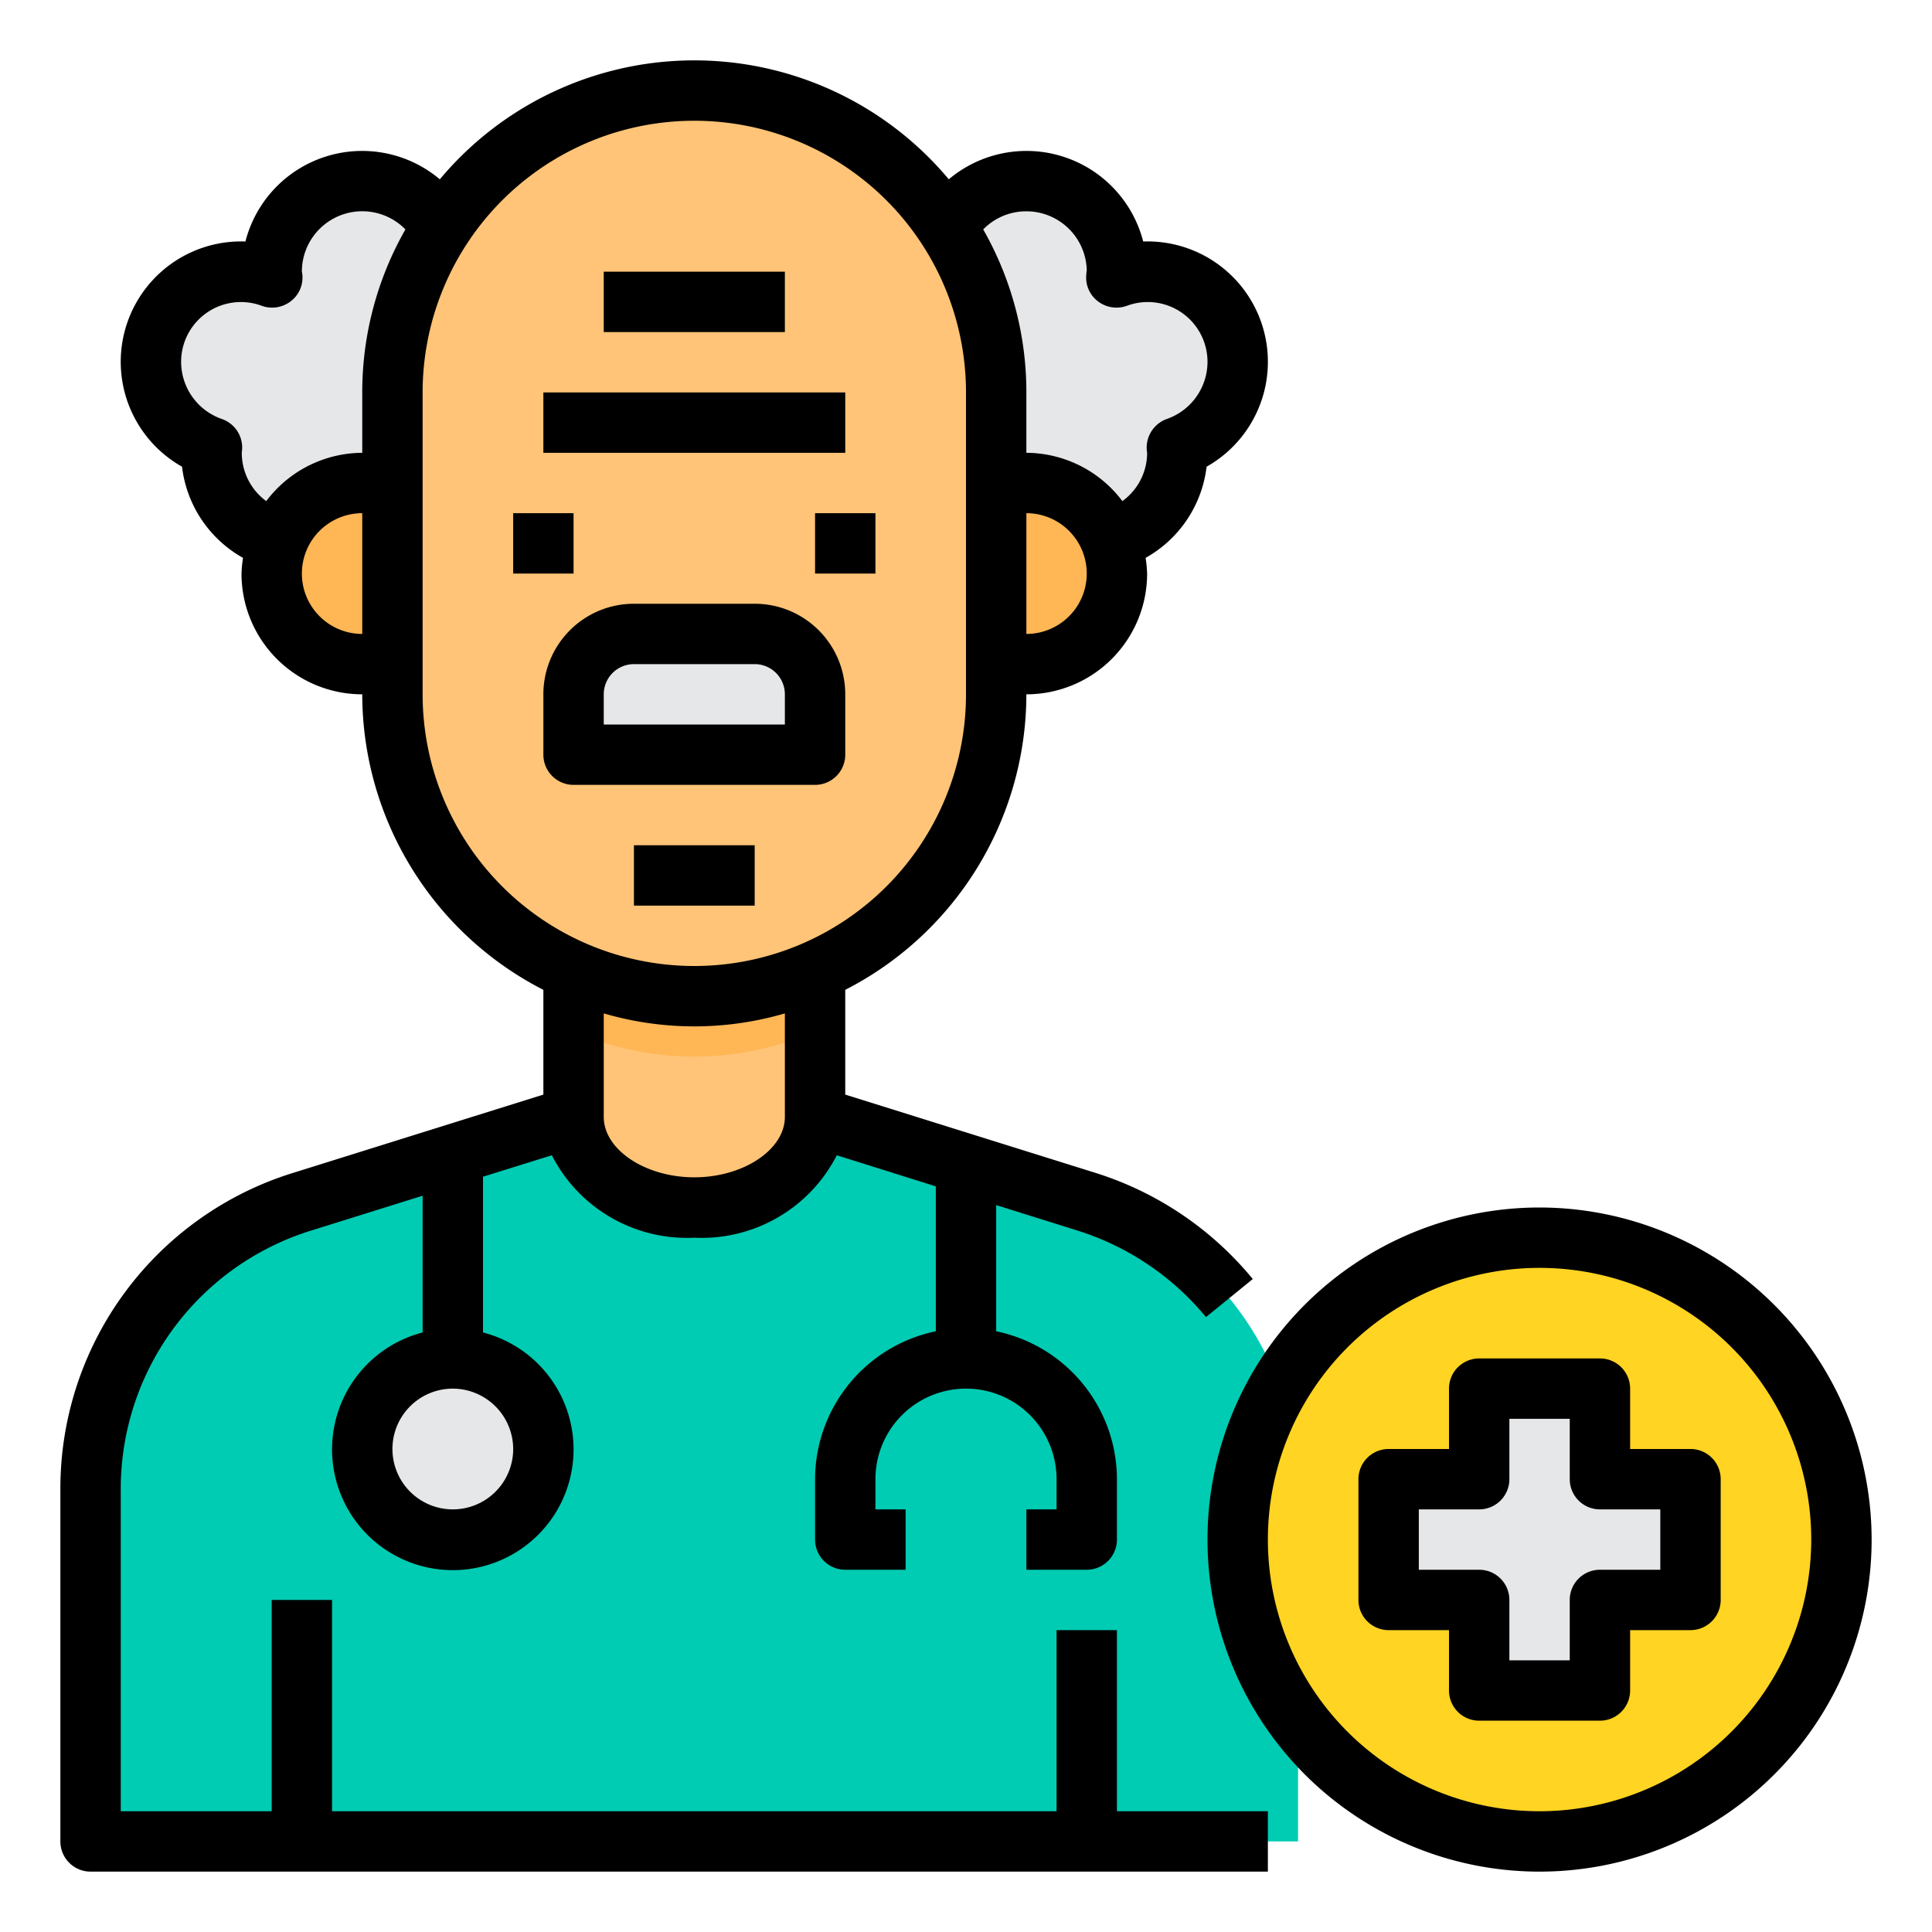 <?xml version="1.0" ?><svg viewBox="0 0 64 64" xmlns="http://www.w3.org/2000/svg"><g id="Doctor-Jobs-Healthcare-Medical-Hospital"><path d="M27,32v5c0,1.66-1.79,3-4,3s-4-1.34-4-3V32Z" style="fill:#ffc477"/><path d="M43,49.35V61H3V49.35a9.989,9.989,0,0,1,7.02-9.54L15,38.25,19,37c0,1.66,1.79,3,4,3s4-1.34,4-3l5,1.56,3.98,1.25a9.971,9.971,0,0,1,6.41,6.12A9.774,9.774,0,0,1,43,49.35Z" style="fill:#00ccb3"/><circle cx="51" cy="51" r="10" style="fill:#ffd422"/><polygon points="56 49 56 53 53 53 53 56 49 56 49 53 46 53 46 49 49 49 49 46 53 46 53 49 56 49" style="fill:#e6e7e8"/><path d="M38,9a2.991,2.991,0,0,1,.98,5.82A1.1,1.1,0,0,1,39,15a2.985,2.985,0,0,1-2.22,2.89A2.983,2.983,0,0,0,34,16H33V13a9.89,9.89,0,0,0-1.62-5.45V7.54A3,3,0,0,1,37,9c0,.06-.02.13-.02.19A2.887,2.887,0,0,1,38,9Z" style="fill:#e6e7e8"/><path d="M36.78,17.89A2.93,2.93,0,0,1,37,19a3,3,0,0,1-3,3H33V16h1a2.983,2.983,0,0,1,2.78,1.89Z" style="fill:#ffb655"/><path d="M27,32v2.16a9.944,9.944,0,0,1-8,0V32Z" style="fill:#ffb655"/><path d="M33,13V23a10,10,0,0,1-20,0V13a9.981,9.981,0,0,1,1.62-5.46,10.131,10.131,0,0,1,1.31-1.61A10,10,0,0,1,31.38,7.54v.01A9.89,9.89,0,0,1,33,13Z" style="fill:#ffc477"/><path d="M27,23v2H19V23a2.006,2.006,0,0,1,2-2h4A2.006,2.006,0,0,1,27,23Z" style="fill:#e6e7e8"/><circle cx="15" cy="48" r="3" style="fill:#e6e7e8"/><path d="M14.62,7.54A9.981,9.981,0,0,0,13,13v3H12a2.983,2.983,0,0,0-2.78,1.89A2.985,2.985,0,0,1,7,15a1.1,1.1,0,0,1,.02-.18A2.991,2.991,0,0,1,8,9a2.887,2.887,0,0,1,1.02.19C9.02,9.13,9,9.06,9,9a3,3,0,0,1,5.62-1.46Z" style="fill:#e6e7e8"/><path d="M13,16v6H12a3,3,0,0,1-3-3,2.93,2.93,0,0,1,.22-1.11A2.983,2.983,0,0,1,12,16Z" style="fill:#ffb655"/><rect height="2" width="2" x="17" y="17"/><rect height="2" width="2" x="27" y="17"/><path d="M37,54H35v6H11V53H9v7H4V49.35a8.959,8.959,0,0,1,6.32-8.59L14,39.61v4.53a4,4,0,1,0,2,0V38.98l2.28-.71A5.024,5.024,0,0,0,23,41a5.024,5.024,0,0,0,4.72-2.73L31,39.3v4.8A5.017,5.017,0,0,0,27,49v2a1,1,0,0,0,1,1h2V50H29V49a3,3,0,0,1,6,0v1H34v2h2a1,1,0,0,0,1-1V49a5.017,5.017,0,0,0-4-4.9V39.92l2.68.84a9.023,9.023,0,0,1,4.27,2.87l1.55-1.26a11.008,11.008,0,0,0-5.22-3.52L28,36.26V32.79A11.014,11.014,0,0,0,34,23a4,4,0,0,0,4-4,4.363,4.363,0,0,0-.05-.52,4,4,0,0,0,2.02-3.02A3.988,3.988,0,0,0,37.87,8a3.992,3.992,0,0,0-6.44-2.06,10.988,10.988,0,0,0-16.86,0A3.992,3.992,0,0,0,8.13,8a3.988,3.988,0,0,0-2.1,7.46,4,4,0,0,0,2.02,3.02A4.363,4.363,0,0,0,8,19a4,4,0,0,0,4,4,11.014,11.014,0,0,0,6,9.79v3.47L9.72,38.85A10.945,10.945,0,0,0,2,49.35V61a1,1,0,0,0,1,1H42V60H37ZM26,37c0,1.08-1.37,2-3,2s-3-.92-3-2V33.57a10.68,10.68,0,0,0,6,0Zm8-16V17a2,2,0,0,1,0,4ZM34,7a2,2,0,0,1,2,1.95,1.942,1.942,0,0,0-.02.24.983.983,0,0,0,.43.82,1.009,1.009,0,0,0,.92.12A1.98,1.98,0,0,1,40,12a2.008,2.008,0,0,1-1.35,1.88A1.008,1.008,0,0,0,38,15a1.975,1.975,0,0,1-.82,1.6A4,4,0,0,0,34,15V13a10.883,10.883,0,0,0-1.43-5.4A1.987,1.987,0,0,1,34,7ZM12,21a2,2,0,0,1,0-4Zm0-8v2a4,4,0,0,0-3.18,1.6,1.976,1.976,0,0,1-.81-1.62,1,1,0,0,0-.66-1.1A2.008,2.008,0,0,1,6,12a1.98,1.98,0,0,1,2.67-1.87,1.009,1.009,0,0,0,.92-.12.983.983,0,0,0,.43-.82A.775.775,0,0,0,10,9a2,2,0,0,1,3.43-1.4A10.883,10.883,0,0,0,12,13Zm2,10V13a9,9,0,0,1,18,0V23a9,9,0,0,1-18,0Zm3,25a2,2,0,1,1-2-2A2.006,2.006,0,0,1,17,48Z"/><rect height="2" width="10" x="18" y="13"/><rect height="2" width="6" x="20" y="9"/><path d="M28,25V23a3,3,0,0,0-3-3H21a3,3,0,0,0-3,3v2a1,1,0,0,0,1,1h8A1,1,0,0,0,28,25Zm-2-1H20V23a1,1,0,0,1,1-1h4a1,1,0,0,1,1,1Z"/><rect height="2" width="4" x="21" y="28"/><path d="M56,48H54V46a1,1,0,0,0-1-1H49a1,1,0,0,0-1,1v2H46a1,1,0,0,0-1,1v4a1,1,0,0,0,1,1h2v2a1,1,0,0,0,1,1h4a1,1,0,0,0,1-1V54h2a1,1,0,0,0,1-1V49A1,1,0,0,0,56,48Zm-1,4H53a1,1,0,0,0-1,1v2H50V53a1,1,0,0,0-1-1H47V50h2a1,1,0,0,0,1-1V47h2v2a1,1,0,0,0,1,1h2Z"/><path d="M51,40A11,11,0,1,0,62,51,11.013,11.013,0,0,0,51,40Zm0,20a9,9,0,1,1,9-9A9.01,9.01,0,0,1,51,60Z"/></g></svg>